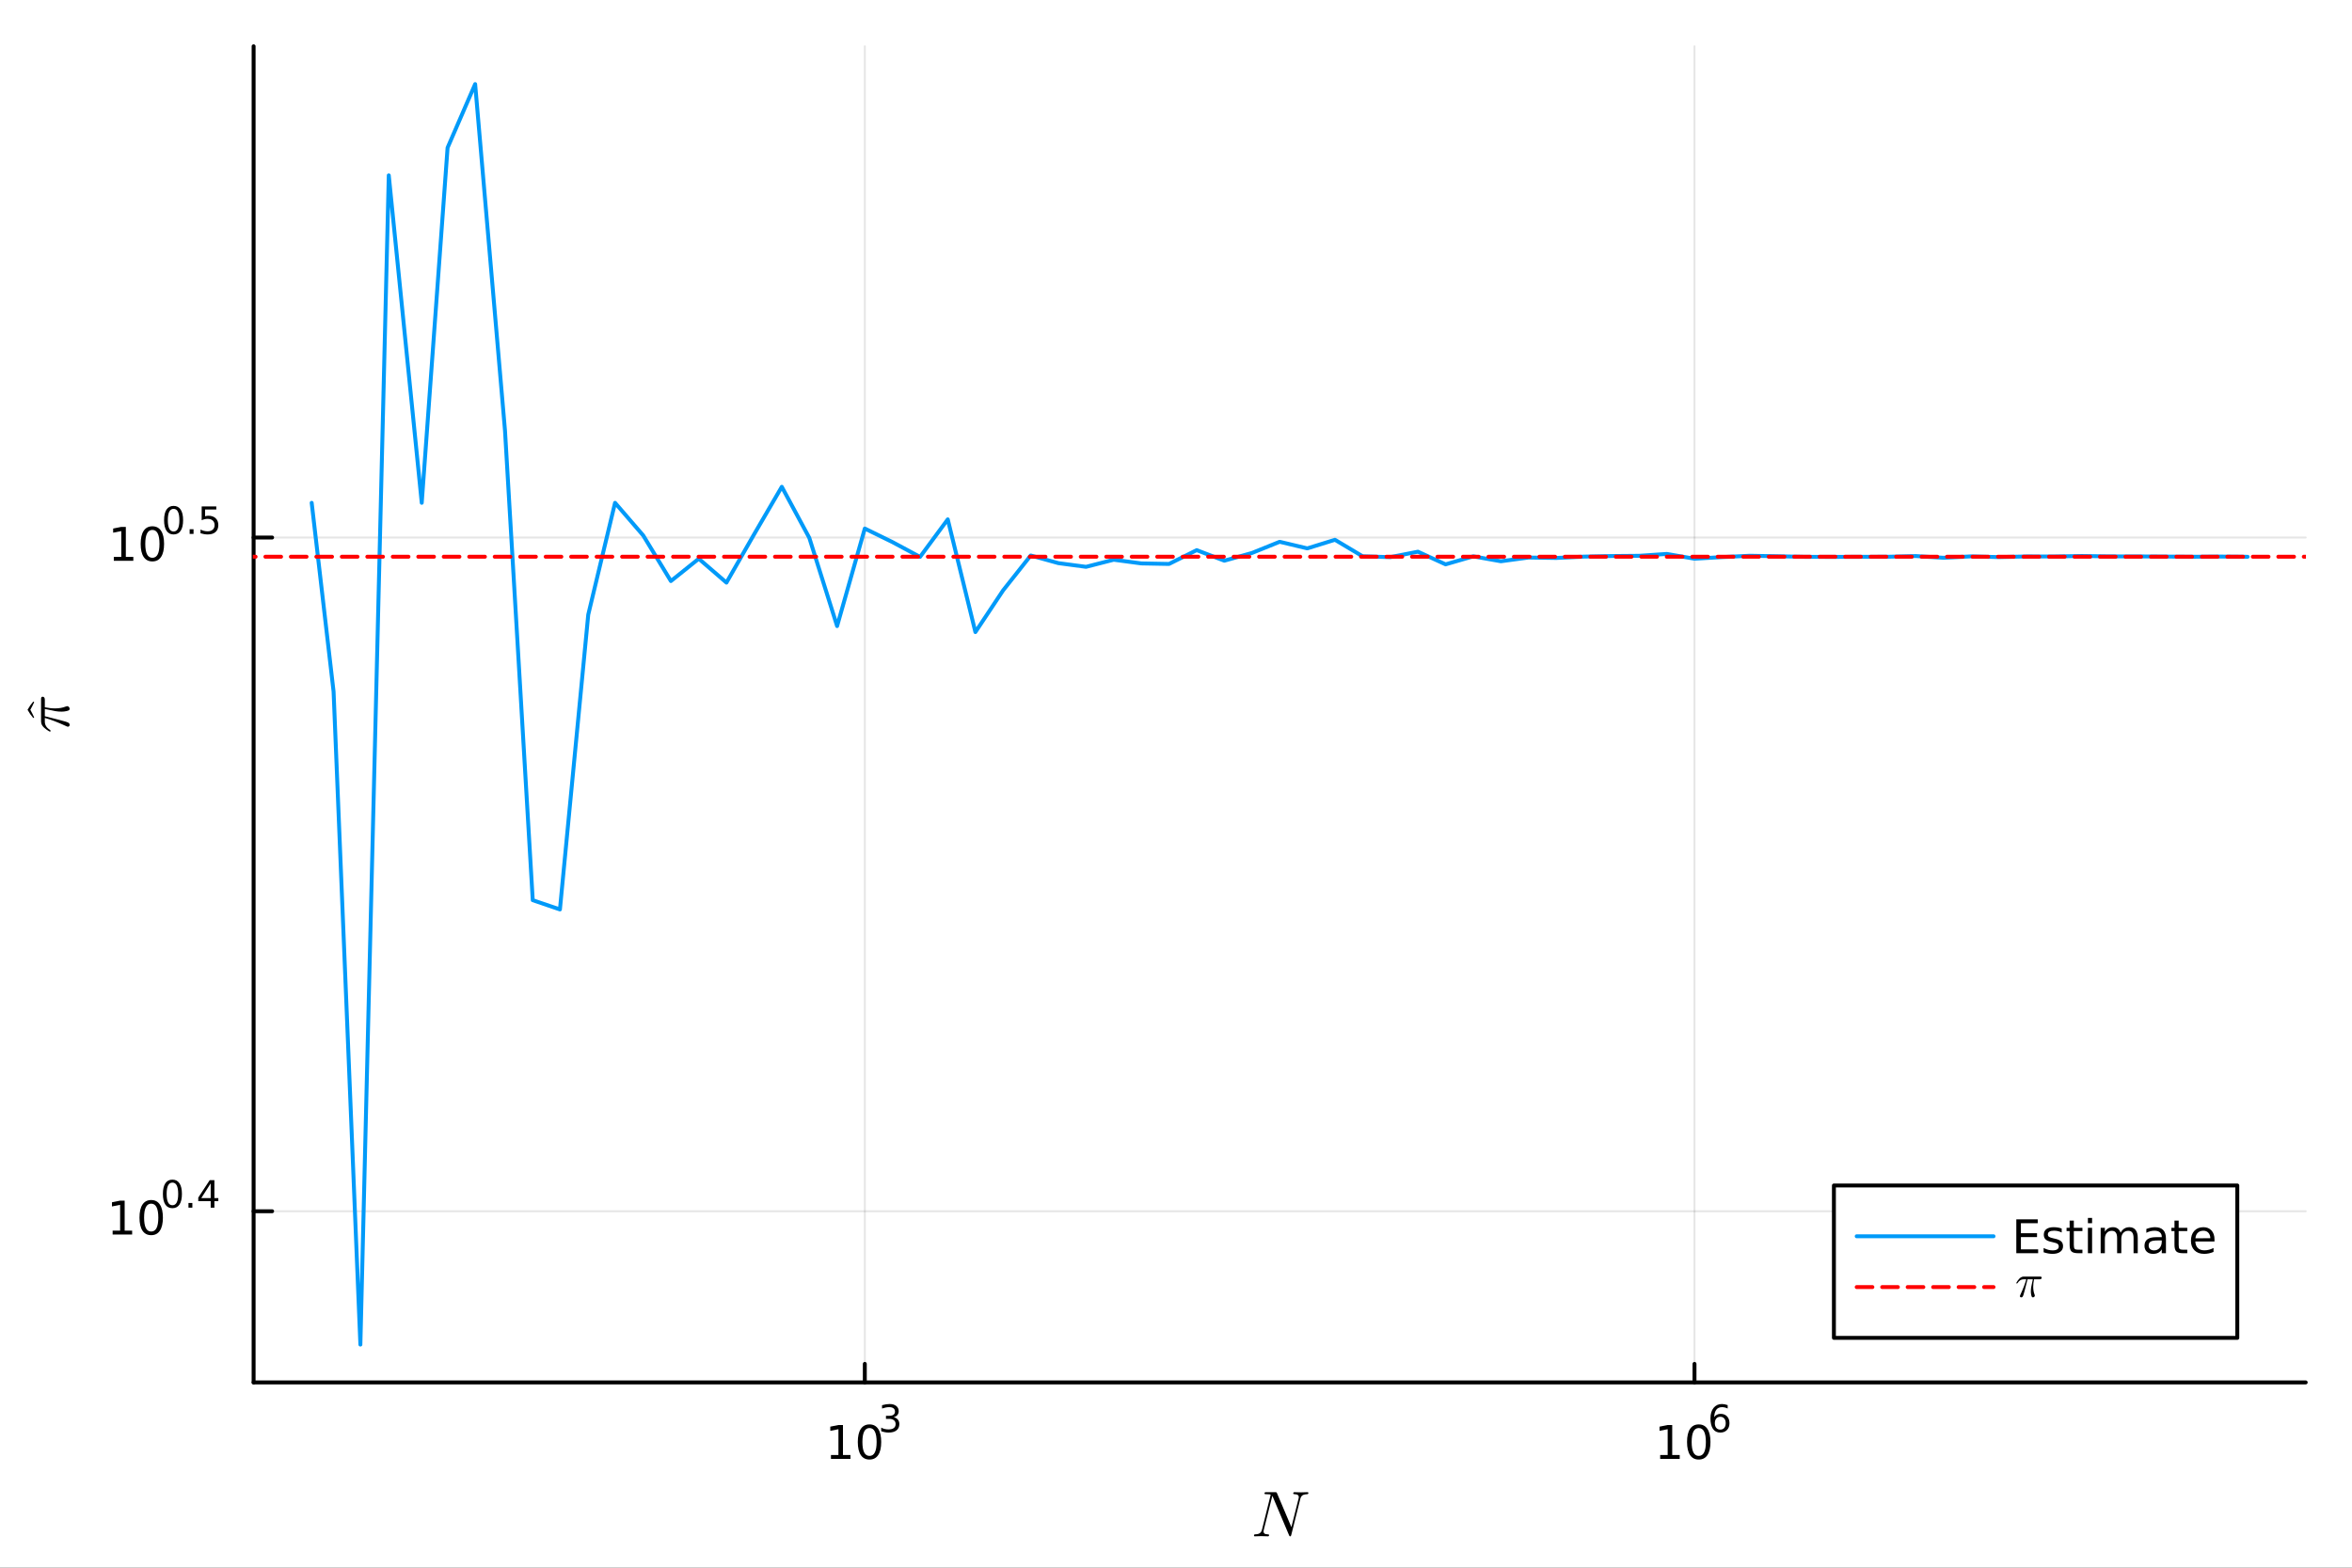 <?xml version="1.0" encoding="utf-8"?>
<svg xmlns="http://www.w3.org/2000/svg" xmlns:xlink="http://www.w3.org/1999/xlink" width="600" height="400" viewBox="0 0 2400 1600">
<rect x="0" y="0" width="2400" height="1600" fill="#333333" stroke="none"/>
<defs>
  <clipPath id="clip120">
    <rect x="0" y="0" width="2400" height="1600"/>
  </clipPath>
</defs>
<path clip-path="url(#clip120)" d="M0 1600 L2400 1600 L2400 8.88178e-14 L0 8.88178e-14  Z" fill="#ffffff" fill-rule="evenodd" fill-opacity="1"/>
<defs>
  <clipPath id="clip121">
    <rect x="480" y="0" width="1681" height="1600"/>
  </clipPath>
</defs>
<path clip-path="url(#clip120)" d="M258.782 1410.9 L2352.76 1410.9 L2352.76 47.244 L258.782 47.244  Z" fill="#ffffff" fill-rule="evenodd" fill-opacity="1"/>
<defs>
  <clipPath id="clip122">
    <rect x="258" y="47" width="2095" height="1365"/>
  </clipPath>
</defs>
<polyline clip-path="url(#clip122)" style="stroke:#000000; stroke-linecap:round; stroke-linejoin:round; stroke-width:2; stroke-opacity:0.1; fill:none" points="882.459,1410.9 882.459,47.244 "/>
<polyline clip-path="url(#clip122)" style="stroke:#000000; stroke-linecap:round; stroke-linejoin:round; stroke-width:2; stroke-opacity:0.1; fill:none" points="1729.08,1410.9 1729.08,47.244 "/>
<polyline clip-path="url(#clip120)" style="stroke:#000000; stroke-linecap:round; stroke-linejoin:round; stroke-width:4; stroke-opacity:1; fill:none" points="258.782,1410.9 2352.76,1410.9 "/>
<polyline clip-path="url(#clip120)" style="stroke:#000000; stroke-linecap:round; stroke-linejoin:round; stroke-width:4; stroke-opacity:1; fill:none" points="882.459,1410.9 882.459,1392 "/>
<polyline clip-path="url(#clip120)" style="stroke:#000000; stroke-linecap:round; stroke-linejoin:round; stroke-width:4; stroke-opacity:1; fill:none" points="1729.08,1410.9 1729.08,1392 "/>
<path clip-path="url(#clip120)" d="M847.903 1485.02 L855.542 1485.02 L855.542 1458.66 L847.231 1460.32 L847.231 1456.06 L855.495 1454.4 L860.171 1454.4 L860.171 1485.02 L867.81 1485.02 L867.81 1488.96 L847.903 1488.96 L847.903 1485.02 Z" fill="#000000" fill-rule="nonzero" fill-opacity="1" /><path clip-path="url(#clip120)" d="M887.254 1457.48 Q883.643 1457.48 881.815 1461.04 Q880.009 1464.58 880.009 1471.71 Q880.009 1478.82 881.815 1482.38 Q883.643 1485.92 887.254 1485.92 Q890.889 1485.92 892.694 1482.38 Q894.523 1478.82 894.523 1471.71 Q894.523 1464.58 892.694 1461.04 Q890.889 1457.48 887.254 1457.48 M887.254 1453.77 Q893.065 1453.77 896.12 1458.38 Q899.199 1462.96 899.199 1471.71 Q899.199 1480.44 896.12 1485.04 Q893.065 1489.63 887.254 1489.63 Q881.444 1489.63 878.366 1485.04 Q875.31 1480.44 875.31 1471.71 Q875.31 1462.96 878.366 1458.38 Q881.444 1453.77 887.254 1453.77 Z" fill="#000000" fill-rule="nonzero" fill-opacity="1" /><path clip-path="url(#clip120)" d="M911.894 1446.41 Q914.621 1446.99 916.145 1448.83 Q917.687 1450.68 917.687 1453.38 Q917.687 1457.54 914.828 1459.82 Q911.969 1462.09 906.703 1462.09 Q904.935 1462.09 903.054 1461.73 Q901.192 1461.4 899.199 1460.7 L899.199 1457.03 Q900.779 1457.95 902.659 1458.42 Q904.54 1458.89 906.59 1458.89 Q910.164 1458.89 912.026 1457.48 Q913.906 1456.07 913.906 1453.38 Q913.906 1450.9 912.157 1449.51 Q910.427 1448.1 907.324 1448.1 L904.051 1448.1 L904.051 1444.98 L907.474 1444.98 Q910.277 1444.98 911.762 1443.87 Q913.248 1442.74 913.248 1440.63 Q913.248 1438.47 911.706 1437.32 Q910.183 1436.16 907.324 1436.16 Q905.763 1436.16 903.976 1436.49 Q902.189 1436.83 900.045 1437.55 L900.045 1434.16 Q902.208 1433.56 904.089 1433.26 Q905.988 1432.96 907.662 1432.96 Q911.988 1432.96 914.508 1434.93 Q917.029 1436.89 917.029 1440.24 Q917.029 1442.57 915.693 1444.19 Q914.358 1445.79 911.894 1446.41 Z" fill="#000000" fill-rule="nonzero" fill-opacity="1" /><path clip-path="url(#clip120)" d="M1694.07 1485.02 L1701.71 1485.02 L1701.71 1458.66 L1693.4 1460.32 L1693.4 1456.06 L1701.66 1454.4 L1706.34 1454.4 L1706.34 1485.02 L1713.98 1485.02 L1713.98 1488.96 L1694.07 1488.96 L1694.07 1485.02 Z" fill="#000000" fill-rule="nonzero" fill-opacity="1" /><path clip-path="url(#clip120)" d="M1733.42 1457.48 Q1729.81 1457.48 1727.98 1461.04 Q1726.18 1464.58 1726.18 1471.71 Q1726.18 1478.82 1727.98 1482.38 Q1729.81 1485.92 1733.42 1485.92 Q1737.06 1485.92 1738.86 1482.38 Q1740.69 1478.82 1740.69 1471.71 Q1740.69 1464.58 1738.86 1461.04 Q1737.06 1457.48 1733.42 1457.48 M1733.42 1453.77 Q1739.23 1453.77 1742.29 1458.38 Q1745.37 1462.96 1745.37 1471.71 Q1745.37 1480.44 1742.29 1485.04 Q1739.23 1489.63 1733.42 1489.63 Q1727.61 1489.63 1724.53 1485.04 Q1721.48 1480.44 1721.48 1471.71 Q1721.48 1462.96 1724.53 1458.38 Q1727.61 1453.77 1733.42 1453.77 Z" fill="#000000" fill-rule="nonzero" fill-opacity="1" /><path clip-path="url(#clip120)" d="M1755.39 1445.99 Q1752.83 1445.99 1751.33 1447.74 Q1749.84 1449.49 1749.84 1452.54 Q1749.84 1455.57 1751.33 1457.33 Q1752.83 1459.08 1755.39 1459.08 Q1757.95 1459.08 1759.44 1457.33 Q1760.94 1455.57 1760.94 1452.54 Q1760.94 1449.49 1759.44 1447.74 Q1757.95 1445.99 1755.39 1445.99 M1762.93 1434.09 L1762.93 1437.55 Q1761.5 1436.87 1760.04 1436.51 Q1758.59 1436.16 1757.16 1436.16 Q1753.4 1436.16 1751.4 1438.69 Q1749.43 1441.23 1749.15 1446.37 Q1750.26 1444.73 1751.93 1443.87 Q1753.61 1442.98 1755.62 1442.98 Q1759.85 1442.98 1762.29 1445.56 Q1764.76 1448.12 1764.76 1452.54 Q1764.76 1456.86 1762.2 1459.48 Q1759.64 1462.09 1755.39 1462.09 Q1750.52 1462.09 1747.94 1458.37 Q1745.37 1454.62 1745.37 1447.53 Q1745.37 1440.88 1748.53 1436.93 Q1751.69 1432.96 1757.01 1432.96 Q1758.44 1432.96 1759.89 1433.24 Q1761.35 1433.52 1762.93 1434.09 Z" fill="#000000" fill-rule="nonzero" fill-opacity="1" /><path clip-path="url(#clip120)" d="M1335.07 1523.67 Q1335.07 1524.99 1333.94 1524.99 Q1330.31 1525.12 1328.82 1526.34 Q1327.37 1527.54 1326.83 1529.85 L1317.62 1566.6 Q1317.29 1567.76 1317.1 1567.89 Q1316.91 1567.99 1316.55 1567.99 Q1316.1 1567.99 1315.84 1567.76 Q1315.62 1567.54 1315.3 1566.73 L1298.87 1527.89 Q1298.74 1527.63 1298.58 1527.28 Q1298.42 1526.92 1298.29 1526.7 L1289.56 1561.51 Q1289.31 1562.51 1289.31 1563.03 Q1289.31 1564.28 1290.18 1565.09 Q1291.08 1565.86 1293.65 1565.96 Q1294.98 1565.96 1294.98 1566.67 Q1294.98 1567.99 1293.78 1567.99 Q1292.69 1567.99 1290.4 1567.89 Q1288.12 1567.79 1286.99 1567.79 Q1285.89 1567.79 1283.67 1567.89 Q1281.45 1567.99 1280.39 1567.99 Q1279.55 1567.99 1279.55 1567.25 Q1279.55 1566.67 1279.77 1566.38 Q1280 1566.05 1280.19 1566.02 Q1280.39 1565.96 1280.68 1565.96 Q1282.61 1565.89 1283.93 1565.51 Q1285.25 1565.12 1285.99 1564.38 Q1286.76 1563.64 1287.12 1562.9 Q1287.5 1562.12 1287.79 1561 L1296.62 1525.57 Q1296.62 1524.99 1292.14 1524.99 Q1291.37 1524.99 1291.05 1524.96 Q1290.76 1524.93 1290.53 1524.77 Q1290.31 1524.6 1290.31 1524.25 Q1290.31 1523.35 1290.69 1523.16 Q1291.08 1522.93 1292.21 1522.93 L1301.06 1522.93 Q1302.19 1522.93 1302.48 1523.12 Q1302.77 1523.28 1303.16 1524.19 L1317.74 1558.61 L1325.12 1529.27 Q1325.31 1528.69 1325.31 1527.89 Q1325.31 1526.6 1324.35 1525.83 Q1323.41 1525.02 1320.84 1524.99 Q1319.64 1524.99 1319.64 1524.25 Q1319.64 1523.64 1319.87 1523.35 Q1320.13 1523.03 1320.32 1522.99 Q1320.55 1522.93 1320.84 1522.93 Q1321.93 1522.93 1324.19 1523.03 Q1326.44 1523.12 1327.57 1523.12 Q1328.66 1523.12 1330.88 1523.03 Q1333.14 1522.93 1334.23 1522.93 Q1334.62 1522.93 1334.81 1523.12 Q1335.04 1523.28 1335.07 1523.48 L1335.07 1523.67 Z" fill="#000000" fill-rule="nonzero" fill-opacity="1" /><polyline clip-path="url(#clip122)" style="stroke:#000000; stroke-linecap:round; stroke-linejoin:round; stroke-width:2; stroke-opacity:0.1; fill:none" points="258.782,1236.23 2352.76,1236.23 "/>
<polyline clip-path="url(#clip122)" style="stroke:#000000; stroke-linecap:round; stroke-linejoin:round; stroke-width:2; stroke-opacity:0.1; fill:none" points="258.782,548.599 2352.76,548.599 "/>
<polyline clip-path="url(#clip120)" style="stroke:#000000; stroke-linecap:round; stroke-linejoin:round; stroke-width:4; stroke-opacity:1; fill:none" points="258.782,1410.9 258.782,47.244 "/>
<polyline clip-path="url(#clip120)" style="stroke:#000000; stroke-linecap:round; stroke-linejoin:round; stroke-width:4; stroke-opacity:1; fill:none" points="258.782,1236.23 277.68,1236.23 "/>
<polyline clip-path="url(#clip120)" style="stroke:#000000; stroke-linecap:round; stroke-linejoin:round; stroke-width:4; stroke-opacity:1; fill:none" points="258.782,548.599 277.68,548.599 "/>
<path clip-path="url(#clip120)" d="M114.931 1256.02 L122.57 1256.02 L122.57 1229.66 L114.26 1231.32 L114.26 1227.06 L122.524 1225.4 L127.2 1225.4 L127.2 1256.02 L134.839 1256.02 L134.839 1259.96 L114.931 1259.96 L114.931 1256.02 Z" fill="#000000" fill-rule="nonzero" fill-opacity="1" /><path clip-path="url(#clip120)" d="M154.283 1228.48 Q150.672 1228.48 148.843 1232.04 Q147.038 1235.58 147.038 1242.71 Q147.038 1249.82 148.843 1253.38 Q150.672 1256.92 154.283 1256.92 Q157.917 1256.92 159.723 1253.38 Q161.552 1249.82 161.552 1242.71 Q161.552 1235.58 159.723 1232.04 Q157.917 1228.48 154.283 1228.48 M154.283 1224.77 Q160.093 1224.77 163.149 1229.38 Q166.227 1233.96 166.227 1242.71 Q166.227 1251.44 163.149 1256.04 Q160.093 1260.63 154.283 1260.63 Q148.473 1260.63 145.394 1256.04 Q142.339 1251.44 142.339 1242.71 Q142.339 1233.96 145.394 1229.38 Q148.473 1224.77 154.283 1224.77 Z" fill="#000000" fill-rule="nonzero" fill-opacity="1" /><path clip-path="url(#clip120)" d="M175.932 1206.97 Q172.998 1206.97 171.512 1209.86 Q170.045 1212.74 170.045 1218.53 Q170.045 1224.31 171.512 1227.2 Q172.998 1230.08 175.932 1230.08 Q178.885 1230.08 180.352 1227.2 Q181.838 1224.31 181.838 1218.53 Q181.838 1212.74 180.352 1209.86 Q178.885 1206.97 175.932 1206.97 M175.932 1203.96 Q180.653 1203.96 183.136 1207.7 Q185.637 1211.43 185.637 1218.53 Q185.637 1225.63 183.136 1229.37 Q180.653 1233.09 175.932 1233.09 Q171.212 1233.09 168.71 1229.37 Q166.227 1225.63 166.227 1218.53 Q166.227 1211.43 168.71 1207.7 Q171.212 1203.96 175.932 1203.96 Z" fill="#000000" fill-rule="nonzero" fill-opacity="1" /><path clip-path="url(#clip120)" d="M192.314 1227.77 L196.282 1227.77 L196.282 1232.55 L192.314 1232.55 L192.314 1227.77 Z" fill="#000000" fill-rule="nonzero" fill-opacity="1" /><path clip-path="url(#clip120)" d="M214.996 1207.78 L205.404 1222.77 L214.996 1222.77 L214.996 1207.78 M213.999 1204.47 L218.776 1204.47 L218.776 1222.77 L222.782 1222.77 L222.782 1225.93 L218.776 1225.93 L218.776 1232.55 L214.996 1232.55 L214.996 1225.93 L202.32 1225.93 L202.32 1222.26 L213.999 1204.47 Z" fill="#000000" fill-rule="nonzero" fill-opacity="1" /><path clip-path="url(#clip120)" d="M116.135 568.391 L123.774 568.391 L123.774 542.026 L115.464 543.692 L115.464 539.433 L123.728 537.766 L128.404 537.766 L128.404 568.391 L136.042 568.391 L136.042 572.326 L116.135 572.326 L116.135 568.391 Z" fill="#000000" fill-rule="nonzero" fill-opacity="1" /><path clip-path="url(#clip120)" d="M155.487 540.845 Q151.876 540.845 150.047 544.41 Q148.241 547.951 148.241 555.081 Q148.241 562.188 150.047 565.752 Q151.876 569.294 155.487 569.294 Q159.121 569.294 160.927 565.752 Q162.755 562.188 162.755 555.081 Q162.755 547.951 160.927 544.41 Q159.121 540.845 155.487 540.845 M155.487 537.141 Q161.297 537.141 164.352 541.748 Q167.431 546.331 167.431 555.081 Q167.431 563.808 164.352 568.414 Q161.297 572.998 155.487 572.998 Q149.677 572.998 146.598 568.414 Q143.542 563.808 143.542 555.081 Q143.542 546.331 146.598 541.748 Q149.677 537.141 155.487 537.141 Z" fill="#000000" fill-rule="nonzero" fill-opacity="1" /><path clip-path="url(#clip120)" d="M177.136 519.337 Q174.202 519.337 172.716 522.234 Q171.249 525.111 171.249 530.904 Q171.249 536.678 172.716 539.575 Q174.202 542.452 177.136 542.452 Q180.089 542.452 181.556 539.575 Q183.042 536.678 183.042 530.904 Q183.042 525.111 181.556 522.234 Q180.089 519.337 177.136 519.337 M177.136 516.328 Q181.857 516.328 184.339 520.071 Q186.841 523.795 186.841 530.904 Q186.841 537.995 184.339 541.737 Q181.857 545.461 177.136 545.461 Q172.415 545.461 169.914 541.737 Q167.431 537.995 167.431 530.904 Q167.431 523.795 169.914 520.071 Q172.415 516.328 177.136 516.328 Z" fill="#000000" fill-rule="nonzero" fill-opacity="1" /><path clip-path="url(#clip120)" d="M193.518 540.139 L197.486 540.139 L197.486 544.916 L193.518 544.916 L193.518 540.139 Z" fill="#000000" fill-rule="nonzero" fill-opacity="1" /><path clip-path="url(#clip120)" d="M205.799 516.836 L220.714 516.836 L220.714 520.033 L209.278 520.033 L209.278 526.917 Q210.106 526.635 210.934 526.503 Q211.761 526.353 212.589 526.353 Q217.291 526.353 220.037 528.929 Q222.782 531.506 222.782 535.907 Q222.782 540.44 219.961 542.96 Q217.14 545.461 212.006 545.461 Q210.238 545.461 208.394 545.16 Q206.57 544.86 204.614 544.258 L204.614 540.44 Q206.307 541.361 208.112 541.813 Q209.918 542.264 211.93 542.264 Q215.184 542.264 217.084 540.553 Q218.983 538.841 218.983 535.907 Q218.983 532.973 217.084 531.262 Q215.184 529.55 211.93 529.55 Q210.407 529.55 208.883 529.889 Q207.379 530.227 205.799 530.942 L205.799 516.836 Z" fill="#000000" fill-rule="nonzero" fill-opacity="1" /><path clip-path="url(#clip120)" d="M33.951 716.015 L34.876 716.579 Q33.365 720.073 30.953 724.424 Q33.365 728.775 34.876 732.27 L33.951 732.811 Q30.637 729.001 28.09 724.424 Q30.66 719.803 33.951 716.015 Z" fill="#000000" fill-rule="nonzero" fill-opacity="1" /><path clip-path="url(#clip120)" d="M43.485 711.083 Q45.739 711.083 45.739 714.304 L45.739 721.84 Q51.086 723 56.239 723 Q62.39 723 67.124 721.1 Q68.058 720.713 68.573 720.713 Q69.54 720.713 70.312 721.583 Q71.085 722.42 71.085 723.418 Q71.085 724.256 70.441 724.803 Q69.797 725.318 67.768 725.769 Q65.385 726.317 62.744 726.317 Q59.588 726.317 56.561 725.802 Q53.501 725.286 45.739 723.547 L45.739 730.987 L60.329 734.69 Q65.256 736.011 66.77 736.462 Q67.672 736.752 67.962 736.848 Q68.251 736.945 68.96 737.235 Q69.636 737.492 69.894 737.686 Q70.119 737.879 70.474 738.201 Q70.86 738.523 70.957 738.909 Q71.085 739.296 71.085 739.779 Q71.085 740.52 70.602 741.099 Q70.151 741.679 69.282 741.679 Q68.702 741.679 67.704 741.164 Q54.499 735.045 45.739 732.726 L45.739 736.462 Q45.739 741.615 50.828 744.835 Q51.504 745.351 51.569 745.64 Q51.601 745.769 51.601 745.898 Q51.601 746.252 51.44 746.478 Q51.279 746.671 51.118 746.671 L50.957 746.703 Q50.764 746.703 49.894 746.22 Q48.992 745.705 47.607 744.739 Q46.222 743.74 45.031 742.677 Q43.936 741.647 43.26 740.648 Q42.551 739.618 42.293 738.652 Q42.036 737.686 41.971 737.138 Q41.907 736.591 41.907 735.818 L41.907 713.724 Q41.907 712.887 41.971 712.436 Q42.004 711.985 42.39 711.534 Q42.744 711.083 43.485 711.083 Z" fill="#000000" fill-rule="nonzero" fill-opacity="1" /><polyline clip-path="url(#clip122)" style="stroke:#009af9; stroke-linecap:round; stroke-linejoin:round; stroke-width:4; stroke-opacity:1; fill:none" points="318.046,513.186 340.391,705.92 367.74,1372.3 396.712,178.961 430.347,513.186 456.711,150.761 484.848,85.838 515.3,439.445 543.625,918.736 571.362,928.201 600.253,627.328 627.601,513.186 656.315,546.447 684.591,593.029 713.043,570.242 741.268,594.615 769.544,545.247 797.751,496.839 825.832,548.951 854.188,638.976 882.459,539.431 910.59,553.216 938.831,568.367 967.105,530.074 995.299,645.096 1023.55,602.58 1051.78,566.927 1079.98,574.753 1108.21,578.507 1136.44,571.271 1164.67,575.042 1192.88,575.569 1221.1,561.484 1249.32,572.252 1277.54,564.359 1305.77,552.948 1333.99,559.68 1362.21,550.918 1390.43,567.757 1418.65,568.616 1446.87,563.061 1475.09,575.98 1503.31,567.813 1531.53,572.838 1559.75,569.008 1587.98,569.461 1616.2,568.087 1644.42,567.494 1672.64,567.242 1700.86,565.344 1729.08,570.236 1757.3,568.558 1785.52,567.211 1813.74,567.713 1841.96,568.286 1870.18,568.358 1898.4,568.272 1926.62,568.218 1954.84,567.511 1983.07,569.262 2011.29,567.835 2039.51,568.58 2067.73,567.912 2095.95,567.945 2124.17,567.451 2152.39,567.846 2180.61,567.883 2208.83,568.019 2237.05,568.238 2265.27,568.019 2293.49,568.253 "/>
<polyline clip-path="url(#clip122)" style="stroke:#ff0000; stroke-linecap:round; stroke-linejoin:round; stroke-width:4; stroke-opacity:1; fill:none" stroke-dasharray="16, 10" points="-1835.19,568.197 4446.73,568.197 "/>
<path clip-path="url(#clip120)" d="M1871.34 1365.44 L2282.96 1365.44 L2282.96 1209.92 L1871.34 1209.92  Z" fill="#ffffff" fill-rule="evenodd" fill-opacity="1"/>
<polyline clip-path="url(#clip120)" style="stroke:#000000; stroke-linecap:round; stroke-linejoin:round; stroke-width:4; stroke-opacity:1; fill:none" points="1871.34,1365.44 2282.96,1365.44 2282.96,1209.92 1871.34,1209.92 1871.34,1365.44 "/>
<polyline clip-path="url(#clip120)" style="stroke:#009af9; stroke-linecap:round; stroke-linejoin:round; stroke-width:4; stroke-opacity:1; fill:none" points="1894.6,1261.76 2034.2,1261.76 "/>
<path clip-path="url(#clip120)" d="M2057.47 1244.48 L2079.32 1244.48 L2079.32 1248.42 L2062.15 1248.42 L2062.15 1258.65 L2078.6 1258.65 L2078.6 1262.58 L2062.15 1262.58 L2062.15 1275.11 L2079.74 1275.11 L2079.74 1279.04 L2057.47 1279.04 L2057.47 1244.48 Z" fill="#000000" fill-rule="nonzero" fill-opacity="1" /><path clip-path="url(#clip120)" d="M2103.77 1253.88 L2103.77 1257.91 Q2101.96 1256.98 2100.02 1256.52 Q2098.07 1256.06 2095.99 1256.06 Q2092.82 1256.06 2091.22 1257.03 Q2089.65 1258 2089.65 1259.94 Q2089.65 1261.43 2090.78 1262.28 Q2091.91 1263.12 2095.34 1263.88 L2096.8 1264.2 Q2101.33 1265.18 2103.23 1266.96 Q2105.15 1268.72 2105.15 1271.89 Q2105.15 1275.5 2102.28 1277.61 Q2099.44 1279.71 2094.44 1279.71 Q2092.35 1279.71 2090.08 1279.3 Q2087.84 1278.9 2085.34 1278.09 L2085.34 1273.69 Q2087.7 1274.92 2089.99 1275.55 Q2092.28 1276.15 2094.53 1276.15 Q2097.54 1276.15 2099.16 1275.13 Q2100.78 1274.09 2100.78 1272.21 Q2100.78 1270.48 2099.6 1269.55 Q2098.44 1268.62 2094.48 1267.77 L2093 1267.42 Q2089.04 1266.59 2087.28 1264.87 Q2085.52 1263.14 2085.52 1260.13 Q2085.52 1256.47 2088.12 1254.48 Q2090.71 1252.49 2095.48 1252.49 Q2097.84 1252.49 2099.92 1252.84 Q2102.01 1253.19 2103.77 1253.88 Z" fill="#000000" fill-rule="nonzero" fill-opacity="1" /><path clip-path="url(#clip120)" d="M2116.15 1245.75 L2116.15 1253.12 L2124.92 1253.12 L2124.92 1256.43 L2116.15 1256.43 L2116.15 1270.5 Q2116.15 1273.67 2117.01 1274.57 Q2117.89 1275.48 2120.55 1275.48 L2124.92 1275.48 L2124.92 1279.04 L2120.55 1279.04 Q2115.62 1279.04 2113.74 1277.21 Q2111.87 1275.36 2111.87 1270.5 L2111.87 1256.43 L2108.74 1256.43 L2108.74 1253.12 L2111.87 1253.12 L2111.87 1245.75 L2116.15 1245.75 Z" fill="#000000" fill-rule="nonzero" fill-opacity="1" /><path clip-path="url(#clip120)" d="M2130.52 1253.12 L2134.78 1253.12 L2134.78 1279.04 L2130.52 1279.04 L2130.52 1253.12 M2130.52 1243.02 L2134.78 1243.02 L2134.78 1248.42 L2130.52 1248.42 L2130.52 1243.02 Z" fill="#000000" fill-rule="nonzero" fill-opacity="1" /><path clip-path="url(#clip120)" d="M2163.88 1258.09 Q2165.48 1255.22 2167.7 1253.86 Q2169.92 1252.49 2172.93 1252.49 Q2176.98 1252.49 2179.18 1255.34 Q2181.38 1258.16 2181.38 1263.39 L2181.38 1279.04 L2177.1 1279.04 L2177.1 1263.53 Q2177.1 1259.81 2175.78 1258 Q2174.46 1256.19 2171.75 1256.19 Q2168.44 1256.19 2166.52 1258.39 Q2164.6 1260.59 2164.6 1264.39 L2164.6 1279.04 L2160.32 1279.04 L2160.32 1263.53 Q2160.32 1259.78 2159 1258 Q2157.68 1256.19 2154.92 1256.19 Q2151.66 1256.19 2149.74 1258.42 Q2147.82 1260.62 2147.82 1264.39 L2147.82 1279.04 L2143.53 1279.04 L2143.53 1253.12 L2147.82 1253.12 L2147.82 1257.14 Q2149.27 1254.76 2151.31 1253.63 Q2153.35 1252.49 2156.15 1252.49 Q2158.97 1252.49 2160.94 1253.93 Q2162.93 1255.36 2163.88 1258.09 Z" fill="#000000" fill-rule="nonzero" fill-opacity="1" /><path clip-path="url(#clip120)" d="M2201.66 1266.01 Q2196.5 1266.01 2194.51 1267.19 Q2192.51 1268.37 2192.51 1271.22 Q2192.51 1273.49 2194 1274.83 Q2195.5 1276.15 2198.07 1276.15 Q2201.61 1276.15 2203.74 1273.65 Q2205.89 1271.12 2205.89 1266.96 L2205.89 1266.01 L2201.66 1266.01 M2210.15 1264.25 L2210.15 1279.04 L2205.89 1279.04 L2205.89 1275.11 Q2204.44 1277.47 2202.26 1278.6 Q2200.08 1279.71 2196.94 1279.71 Q2192.95 1279.71 2190.59 1277.49 Q2188.26 1275.25 2188.26 1271.5 Q2188.26 1267.12 2191.17 1264.9 Q2194.11 1262.68 2199.92 1262.68 L2205.89 1262.68 L2205.89 1262.26 Q2205.89 1259.32 2203.95 1257.72 Q2202.03 1256.1 2198.53 1256.1 Q2196.31 1256.1 2194.2 1256.63 Q2192.1 1257.17 2190.15 1258.23 L2190.15 1254.3 Q2192.49 1253.39 2194.69 1252.95 Q2196.89 1252.49 2198.97 1252.49 Q2204.6 1252.49 2207.38 1255.41 Q2210.15 1258.32 2210.15 1264.25 Z" fill="#000000" fill-rule="nonzero" fill-opacity="1" /><path clip-path="url(#clip120)" d="M2223.14 1245.75 L2223.14 1253.12 L2231.91 1253.12 L2231.91 1256.43 L2223.14 1256.43 L2223.14 1270.5 Q2223.14 1273.67 2224 1274.57 Q2224.88 1275.48 2227.54 1275.48 L2231.91 1275.48 L2231.91 1279.04 L2227.54 1279.04 Q2222.61 1279.04 2220.73 1277.21 Q2218.86 1275.36 2218.86 1270.5 L2218.86 1256.43 L2215.73 1256.43 L2215.73 1253.12 L2218.86 1253.12 L2218.86 1245.75 L2223.14 1245.75 Z" fill="#000000" fill-rule="nonzero" fill-opacity="1" /><path clip-path="url(#clip120)" d="M2259.69 1265.01 L2259.69 1267.1 L2240.11 1267.1 Q2240.38 1271.5 2242.75 1273.81 Q2245.13 1276.1 2249.37 1276.1 Q2251.82 1276.1 2254.11 1275.5 Q2256.43 1274.9 2258.7 1273.69 L2258.7 1277.72 Q2256.4 1278.69 2254 1279.2 Q2251.59 1279.71 2249.11 1279.71 Q2242.91 1279.71 2239.27 1276.1 Q2235.66 1272.49 2235.66 1266.33 Q2235.66 1259.97 2239.09 1256.24 Q2242.54 1252.49 2248.37 1252.49 Q2253.6 1252.49 2256.63 1255.87 Q2259.69 1259.23 2259.69 1265.01 M2255.43 1263.76 Q2255.38 1260.27 2253.46 1258.19 Q2251.57 1256.1 2248.42 1256.1 Q2244.85 1256.1 2242.7 1258.12 Q2240.57 1260.13 2240.25 1263.79 L2255.43 1263.76 Z" fill="#000000" fill-rule="nonzero" fill-opacity="1" /><polyline clip-path="url(#clip120)" style="stroke:#ff0000; stroke-linecap:round; stroke-linejoin:round; stroke-width:4; stroke-opacity:1; fill:none" stroke-dasharray="16, 10" points="1894.6,1313.6 2034.2,1313.6 "/>
<path clip-path="url(#clip120)" d="M2083.37 1304.04 Q2083.37 1305.68 2081.03 1305.68 L2075.55 1305.68 Q2074.71 1309.57 2074.71 1313.32 Q2074.71 1317.79 2076.09 1321.24 Q2076.37 1321.92 2076.37 1322.29 Q2076.37 1322.99 2075.74 1323.55 Q2075.13 1324.12 2074.4 1324.12 Q2073.79 1324.12 2073.4 1323.65 Q2073.02 1323.18 2072.69 1321.7 Q2072.3 1319.97 2072.3 1318.05 Q2072.3 1315.76 2072.67 1313.55 Q2073.05 1311.33 2074.31 1305.68 L2068.9 1305.68 L2066.21 1316.29 Q2065.25 1319.88 2064.92 1320.98 Q2064.71 1321.63 2064.64 1321.84 Q2064.57 1322.06 2064.36 1322.57 Q2064.17 1323.06 2064.03 1323.25 Q2063.89 1323.41 2063.65 1323.67 Q2063.42 1323.95 2063.14 1324.02 Q2062.86 1324.12 2062.51 1324.12 Q2061.97 1324.12 2061.54 1323.77 Q2061.12 1323.44 2061.12 1322.81 Q2061.12 1322.38 2061.5 1321.66 Q2065.95 1312.05 2067.63 1305.68 L2064.92 1305.68 Q2061.17 1305.68 2058.83 1309.38 Q2058.45 1309.88 2058.24 1309.92 Q2058.15 1309.95 2058.05 1309.95 Q2057.8 1309.95 2057.63 1309.83 Q2057.49 1309.71 2057.49 1309.59 L2057.47 1309.48 Q2057.47 1309.34 2057.82 1308.7 Q2058.2 1308.05 2058.9 1307.04 Q2059.62 1306.03 2060.4 1305.17 Q2061.15 1304.37 2061.87 1303.88 Q2062.62 1303.36 2063.32 1303.18 Q2064.03 1302.99 2064.43 1302.94 Q2064.82 1302.9 2065.39 1302.9 L2081.45 1302.9 Q2082.06 1302.9 2082.39 1302.94 Q2082.72 1302.97 2083.05 1303.25 Q2083.37 1303.51 2083.37 1304.04 Z" fill="#000000" fill-rule="nonzero" fill-opacity="1" /></svg>
